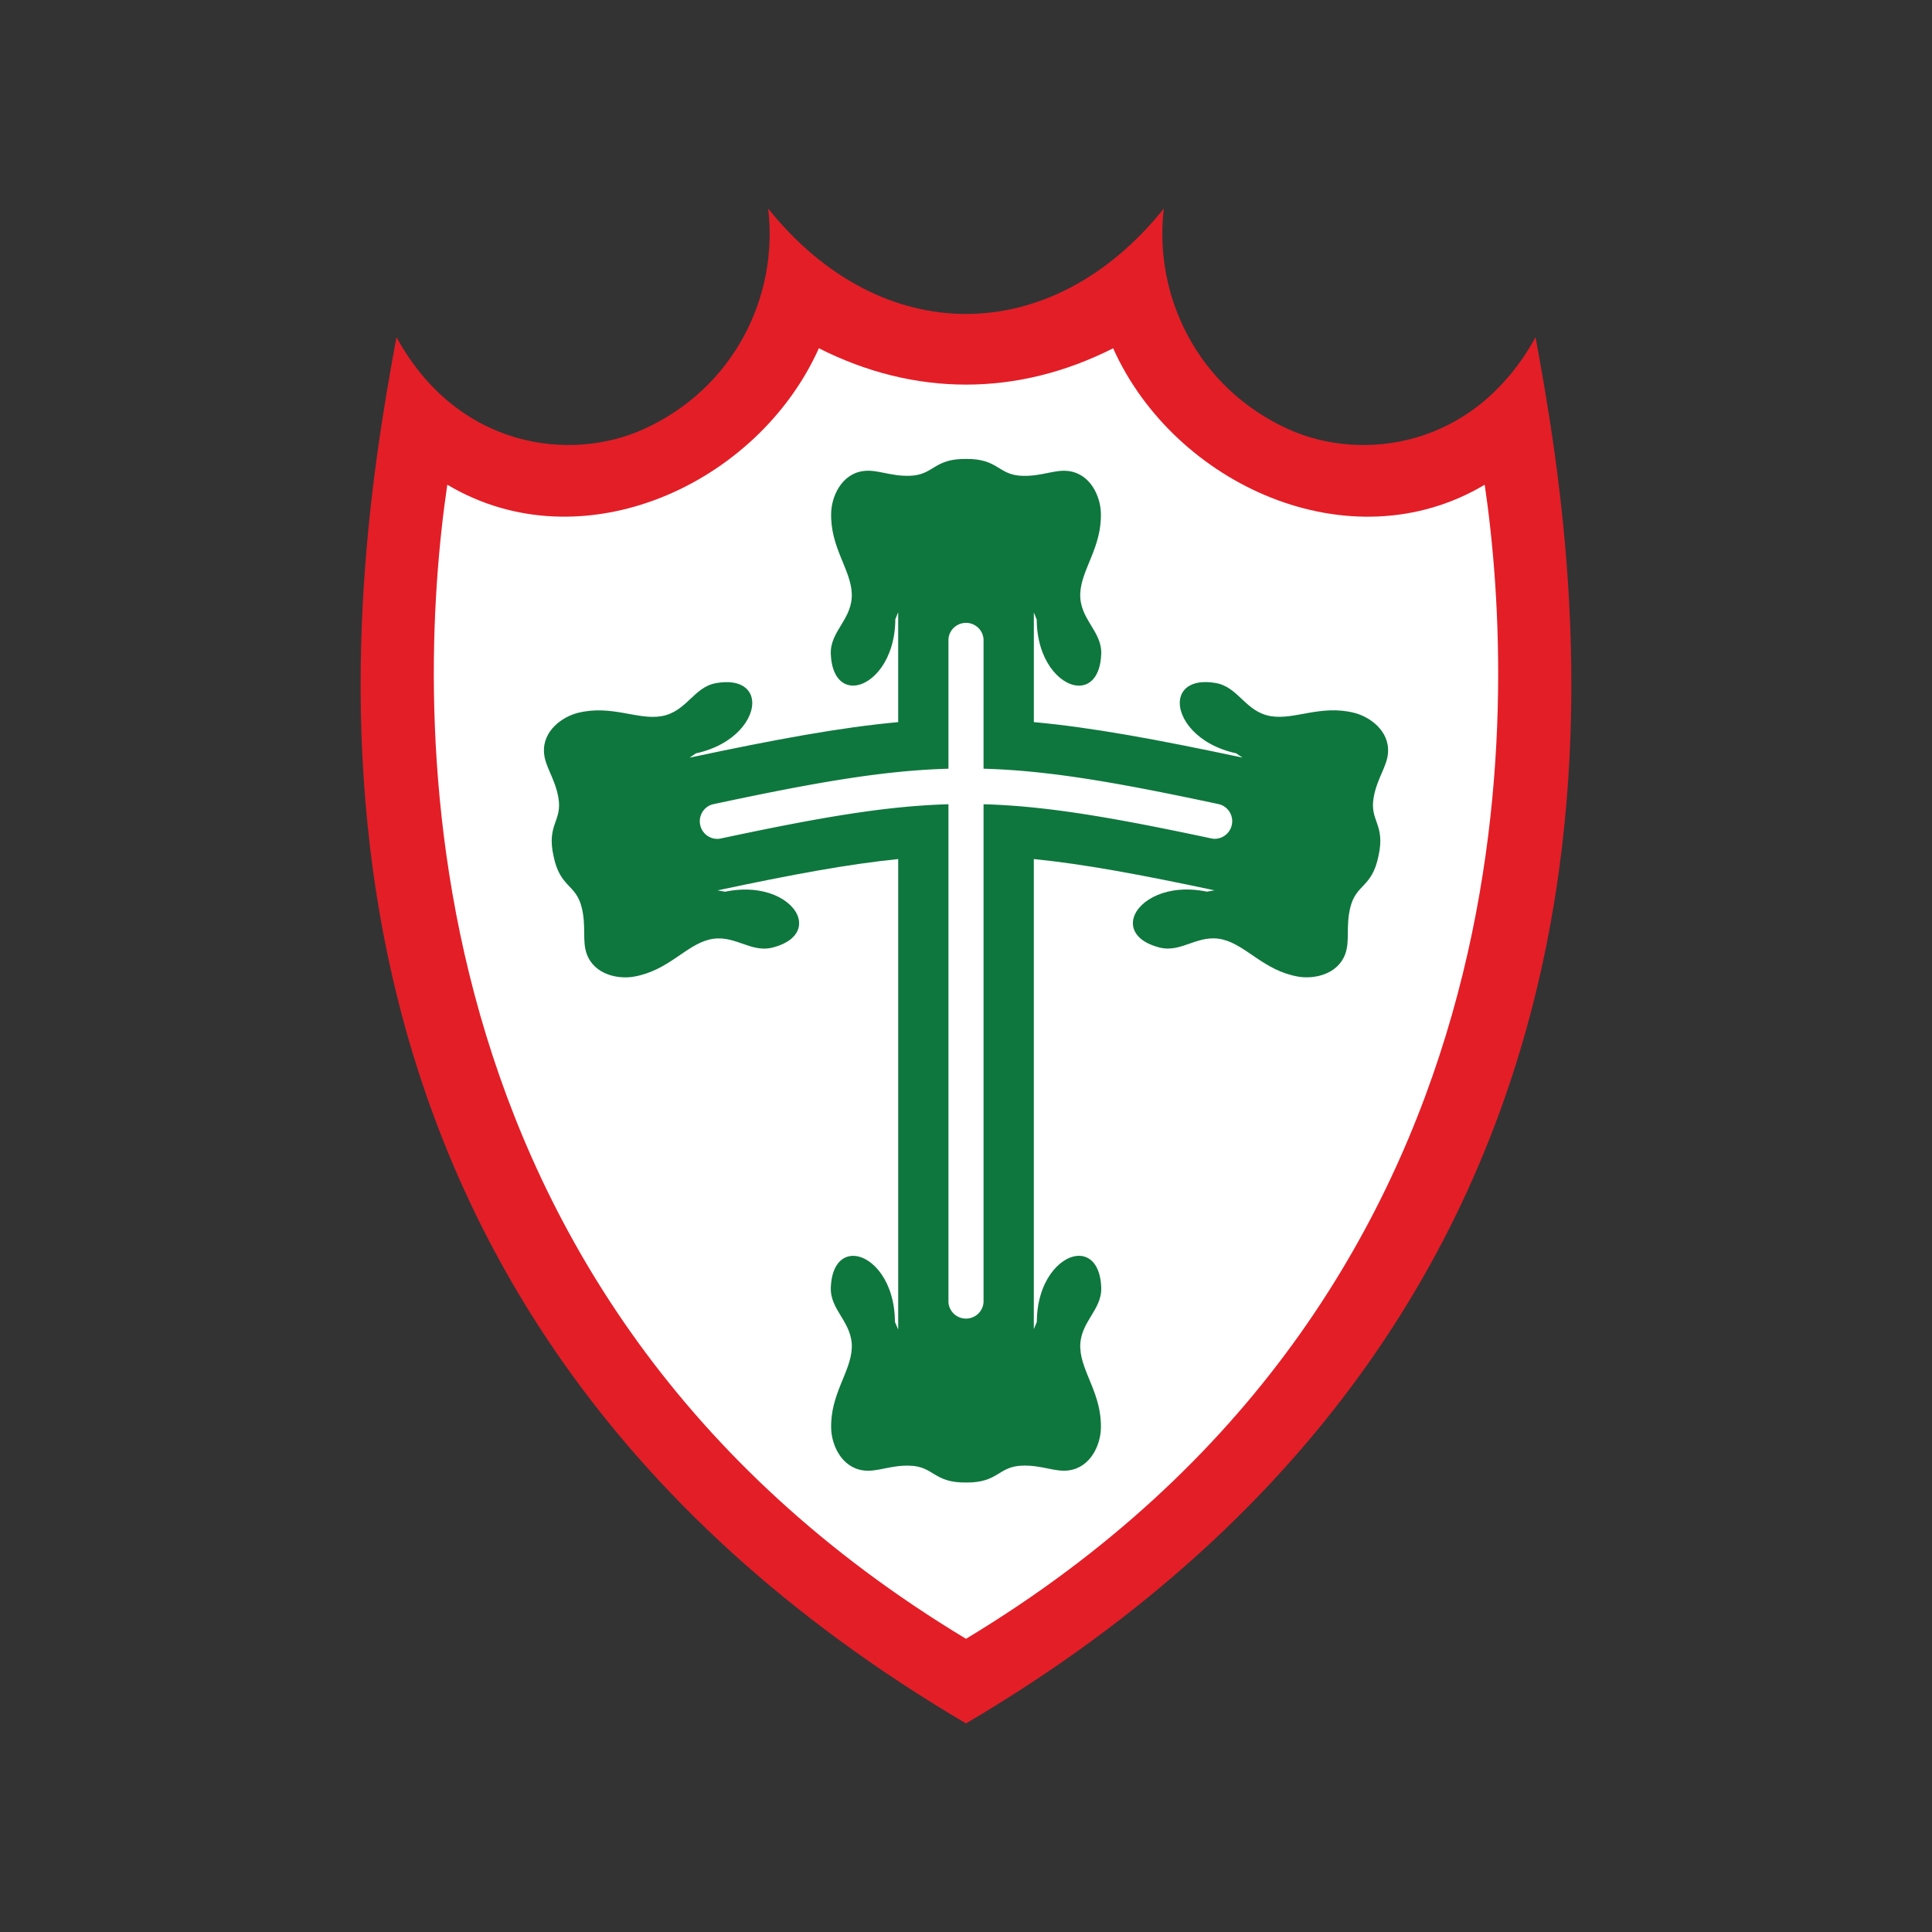 <?xml version="1.0" encoding="UTF-8" standalone="no"?>
<svg
   xmlns:dc="http://purl.org/dc/elements/1.1/"
   xmlns:cc="http://creativecommons.org/ns#"
   xmlns:rdf="http://www.w3.org/1999/02/22-rdf-syntax-ns#"
   xmlns:svg="http://www.w3.org/2000/svg"
   xmlns="http://www.w3.org/2000/svg"
   xmlns:sodipodi="http://sodipodi.sourceforge.net/DTD/sodipodi-0.dtd"
   xmlns:inkscape="http://www.inkscape.org/namespaces/inkscape"
   width="4096"
   height="4096"
   viewBox="0 0 315.811 315.811"
   version="1.1"
   id="svg12"
   sodipodi:docname="portuguesa-sp-logo.svg"
   inkscape:version="0.92.2 (5c3e80d, 2017-08-06)"
   inkscape:export-filename="G:\Users\suitedoalex\sites\portuguesa-sp-logo-0.png"
   inkscape:export-xdpi="96"
   inkscape:export-ydpi="96">
  <rect x="0" y="0" width="315.811" height="315.811" fill="#333333" stroke="none"/>
  <defs
     id="defs16" />
  <sodipodi:namedview
     pagecolor="#ffffff"
     bordercolor="#666666"
     borderopacity="1"
     objecttolerance="10"
     gridtolerance="10"
     guidetolerance="10"
     inkscape:pageopacity="0"
     inkscape:pageshadow="2"
     inkscape:window-width="1600"
     inkscape:window-height="837"
     id="namedview14"
     showgrid="false"
     inkscape:zoom="0.0472"
     inkscape:cx="-178.80541"
     inkscape:cy="4378.32"
     inkscape:window-x="-8"
     inkscape:window-y="-8"
     inkscape:window-maximized="1"
     inkscape:current-layer="svg12" />
  <path
     d="M 157.906,281.717 C 39.063,211.676 56.879,97.97 64.809,55.123 c 10.046,18.284 28.515,20.434 40.43,15.017 14.845,-6.75 22.028,-21.788 20.331,-36.046 18.41,22.969 46.268,22.965 64.67,0.006 -1.696,14.257 5.488,29.295 20.331,36.044 11.917,5.419 30.383,3.267 40.432,-15.017 7.927,42.847 25.746,156.555 -93.097,226.59 z"
     id="path4"
     style="clip-rule:evenodd;fill:#e31e27;fill-opacity:1;fill-rule:evenodd;stroke-width:1.409"
     inkscape:connector-curvature="0"
     inkscape:export-filename="G:\Users\suitedoalex\sites\portuguesa-sp-logo-5.png"
     inkscape:export-xdpi="7.479918"
     inkscape:export-ydpi="7.479918" />
  <path
     d="M 157.906,267.884 C 64.364,211.5 67.852,114.959 73.116,79.23 c 22.024,13.132 50.754,-0.017 60.739,-22.303 15.645,7.921 32.457,7.925 48.101,0.004 9.987,22.286 38.717,35.434 60.739,22.304 5.264,35.727 8.752,132.267 -84.789,188.648 z"
     id="path6"
     inkscape:connector-curvature="0"
     style="clip-rule:evenodd;fill:#ffffff;fill-rule:evenodd;stroke-width:1.409"
     inkscape:export-filename="G:\Users\suitedoalex\sites\portuguesa-sp-logo-5.png"
     inkscape:export-xdpi="7.479918"
     inkscape:export-ydpi="7.479918" />
  <path
     d="m 168.991,217.265 v -76.841 c 8.195,0.823 17.35,2.525 29.522,5.108 l -1.219,0.221 c -6.457,-1.346 -11.138,1.401 -11.973,4.241 -0.571,1.943 0.63,3.979 4.23,4.892 3.679,0.933 6.332,-2.356 10.44,-1.281 3.811,0.995 6.633,5.047 12.189,6.032 2.578,0.457 6.466,-0.317 7.71,-3.669 0.809,-2.188 0.061,-4.516 0.845,-7.67 0.958,-3.851 3.542,-3.167 4.602,-8.4 1.153,-5.213 -1.485,-5.64 -0.793,-9.547 0.566,-3.201 2.199,-5.022 2.349,-7.352 0.227,-3.568 -3.01,-5.854 -5.55,-6.485 -5.478,-1.361 -9.704,1.192 -13.589,0.554 -4.192,-0.69 -5.278,-4.775 -9.019,-5.419 -3.658,-0.63 -5.584,0.74 -5.851,2.749 -0.393,2.935 2.729,7.339 9.177,8.737 l 1.041,0.703 c -14.169,-3.005 -24.665,-4.937 -34.107,-5.801 V 100.111 l 0.472,1.164 c 0.027,6.597 3.684,10.567 6.638,10.793 2.019,0.155 3.762,-1.444 3.904,-5.153 0.148,-3.793 -3.62,-5.705 -3.425,-9.949 0.183,-3.932 3.558,-7.537 3.367,-13.177 -0.089,-2.618 -1.653,-6.259 -5.191,-6.777 -2.309,-0.338 -4.43,0.881 -7.679,0.768 -3.965,-0.137 -3.834,-2.805 -9.172,-2.762 -5.34,-0.051 -5.209,2.618 -9.174,2.755 -3.25,0.111 -5.37,-1.106 -7.679,-0.768 -3.538,0.518 -5.1,4.159 -5.191,6.777 -0.193,5.64 3.183,9.243 3.366,13.177 0.196,4.244 -3.573,6.156 -3.425,9.947 0.145,3.71 1.887,5.309 3.906,5.154 2.952,-0.225 6.611,-4.234 6.638,-10.831 l 0.471,-1.145 v 17.956 c -9.441,0.867 -19.938,2.801 -34.105,5.809 l 1.041,-0.703 c 6.447,-1.398 9.57,-5.802 9.177,-8.737 -0.269,-2.009 -2.195,-3.379 -5.853,-2.749 -3.738,0.644 -4.827,4.728 -9.016,5.419 -3.886,0.638 -8.113,-1.915 -13.591,-0.554 -2.542,0.631 -5.778,2.918 -5.549,6.485 0.148,2.329 1.781,4.149 2.347,7.352 0.69,3.907 -1.947,4.334 -0.793,9.546 1.06,5.234 3.642,4.551 4.602,8.402 0.786,3.156 0.034,5.482 0.847,7.67 1.241,3.351 5.129,4.124 7.707,3.665 5.557,-0.982 8.381,-5.033 12.189,-6.03 4.11,-1.074 6.764,2.216 10.443,1.282 3.599,-0.912 4.799,-2.949 4.228,-4.892 -0.834,-2.84 -5.515,-5.587 -11.973,-4.241 l -1.219,-0.221 c 12.171,-2.587 21.326,-4.29 29.521,-5.116 v 76.906 l -0.534,-1.244 c -0.025,-6.597 -3.622,-10.567 -6.574,-10.793 -2.019,-0.154 -3.762,1.441 -3.906,5.154 -0.147,3.792 3.621,5.705 3.425,9.946 -0.183,3.935 -3.559,7.538 -3.366,13.179 0.089,2.616 1.651,6.257 5.191,6.776 2.309,0.338 4.428,-0.878 7.679,-0.765 3.965,0.135 3.834,2.804 9.174,2.752 5.339,0.046 5.206,-2.622 9.172,-2.76 3.25,-0.113 5.371,1.106 7.679,0.768 3.538,-0.52 5.1,-4.161 5.191,-6.776 0.192,-5.644 -3.184,-9.246 -3.367,-13.179 -0.196,-4.244 3.573,-6.156 3.425,-9.949 -0.144,-3.71 -1.887,-5.309 -3.904,-5.151 -2.953,0.225 -6.6,4.194 -6.624,10.79 z"
     id="path8"
     style="clip-rule:evenodd;fill:#0e773e;fill-opacity:1;fill-rule:evenodd;stroke-width:1.409"
     inkscape:connector-curvature="0"
     inkscape:export-filename="G:\Users\suitedoalex\sites\portuguesa-sp-logo-5.png"
     inkscape:export-xdpi="7.479918"
     inkscape:export-ydpi="7.479918" />
  <path
     d="m 160.774,104.543 a 2.867,2.867 0 0 0 -2.869,-2.728 c -1.523,0 -2.788,1.189 -2.866,2.688 v 21.154 c -10.655,0.296 -21.771,2.235 -38.513,5.815 -1.471,0.376 -2.39,1.871 -2.071,3.374 0.317,1.489 1.741,2.48 3.227,2.246 16.216,-3.458 27.016,-5.333 37.357,-5.627 v 81.389 c 0.079,1.496 1.343,2.688 2.866,2.688 1.536,0 2.807,-1.21 2.869,-2.728 v -81.351 c 10.34,0.292 21.14,2.163 37.357,5.615 1.482,0.235 2.908,-0.754 3.225,-2.244 a 2.866,2.866 0 0 0 -2.073,-3.373 c -16.741,-3.576 -27.857,-5.512 -38.51,-5.805 z"
     id="path10"
     inkscape:connector-curvature="0"
     style="clip-rule:evenodd;fill:#ffffff;fill-rule:evenodd;stroke-width:1.409"
     inkscape:export-filename="G:\Users\suitedoalex\sites\portuguesa-sp-logo-5.png"
     inkscape:export-xdpi="7.479918"
     inkscape:export-ydpi="7.479918" />
</svg>
